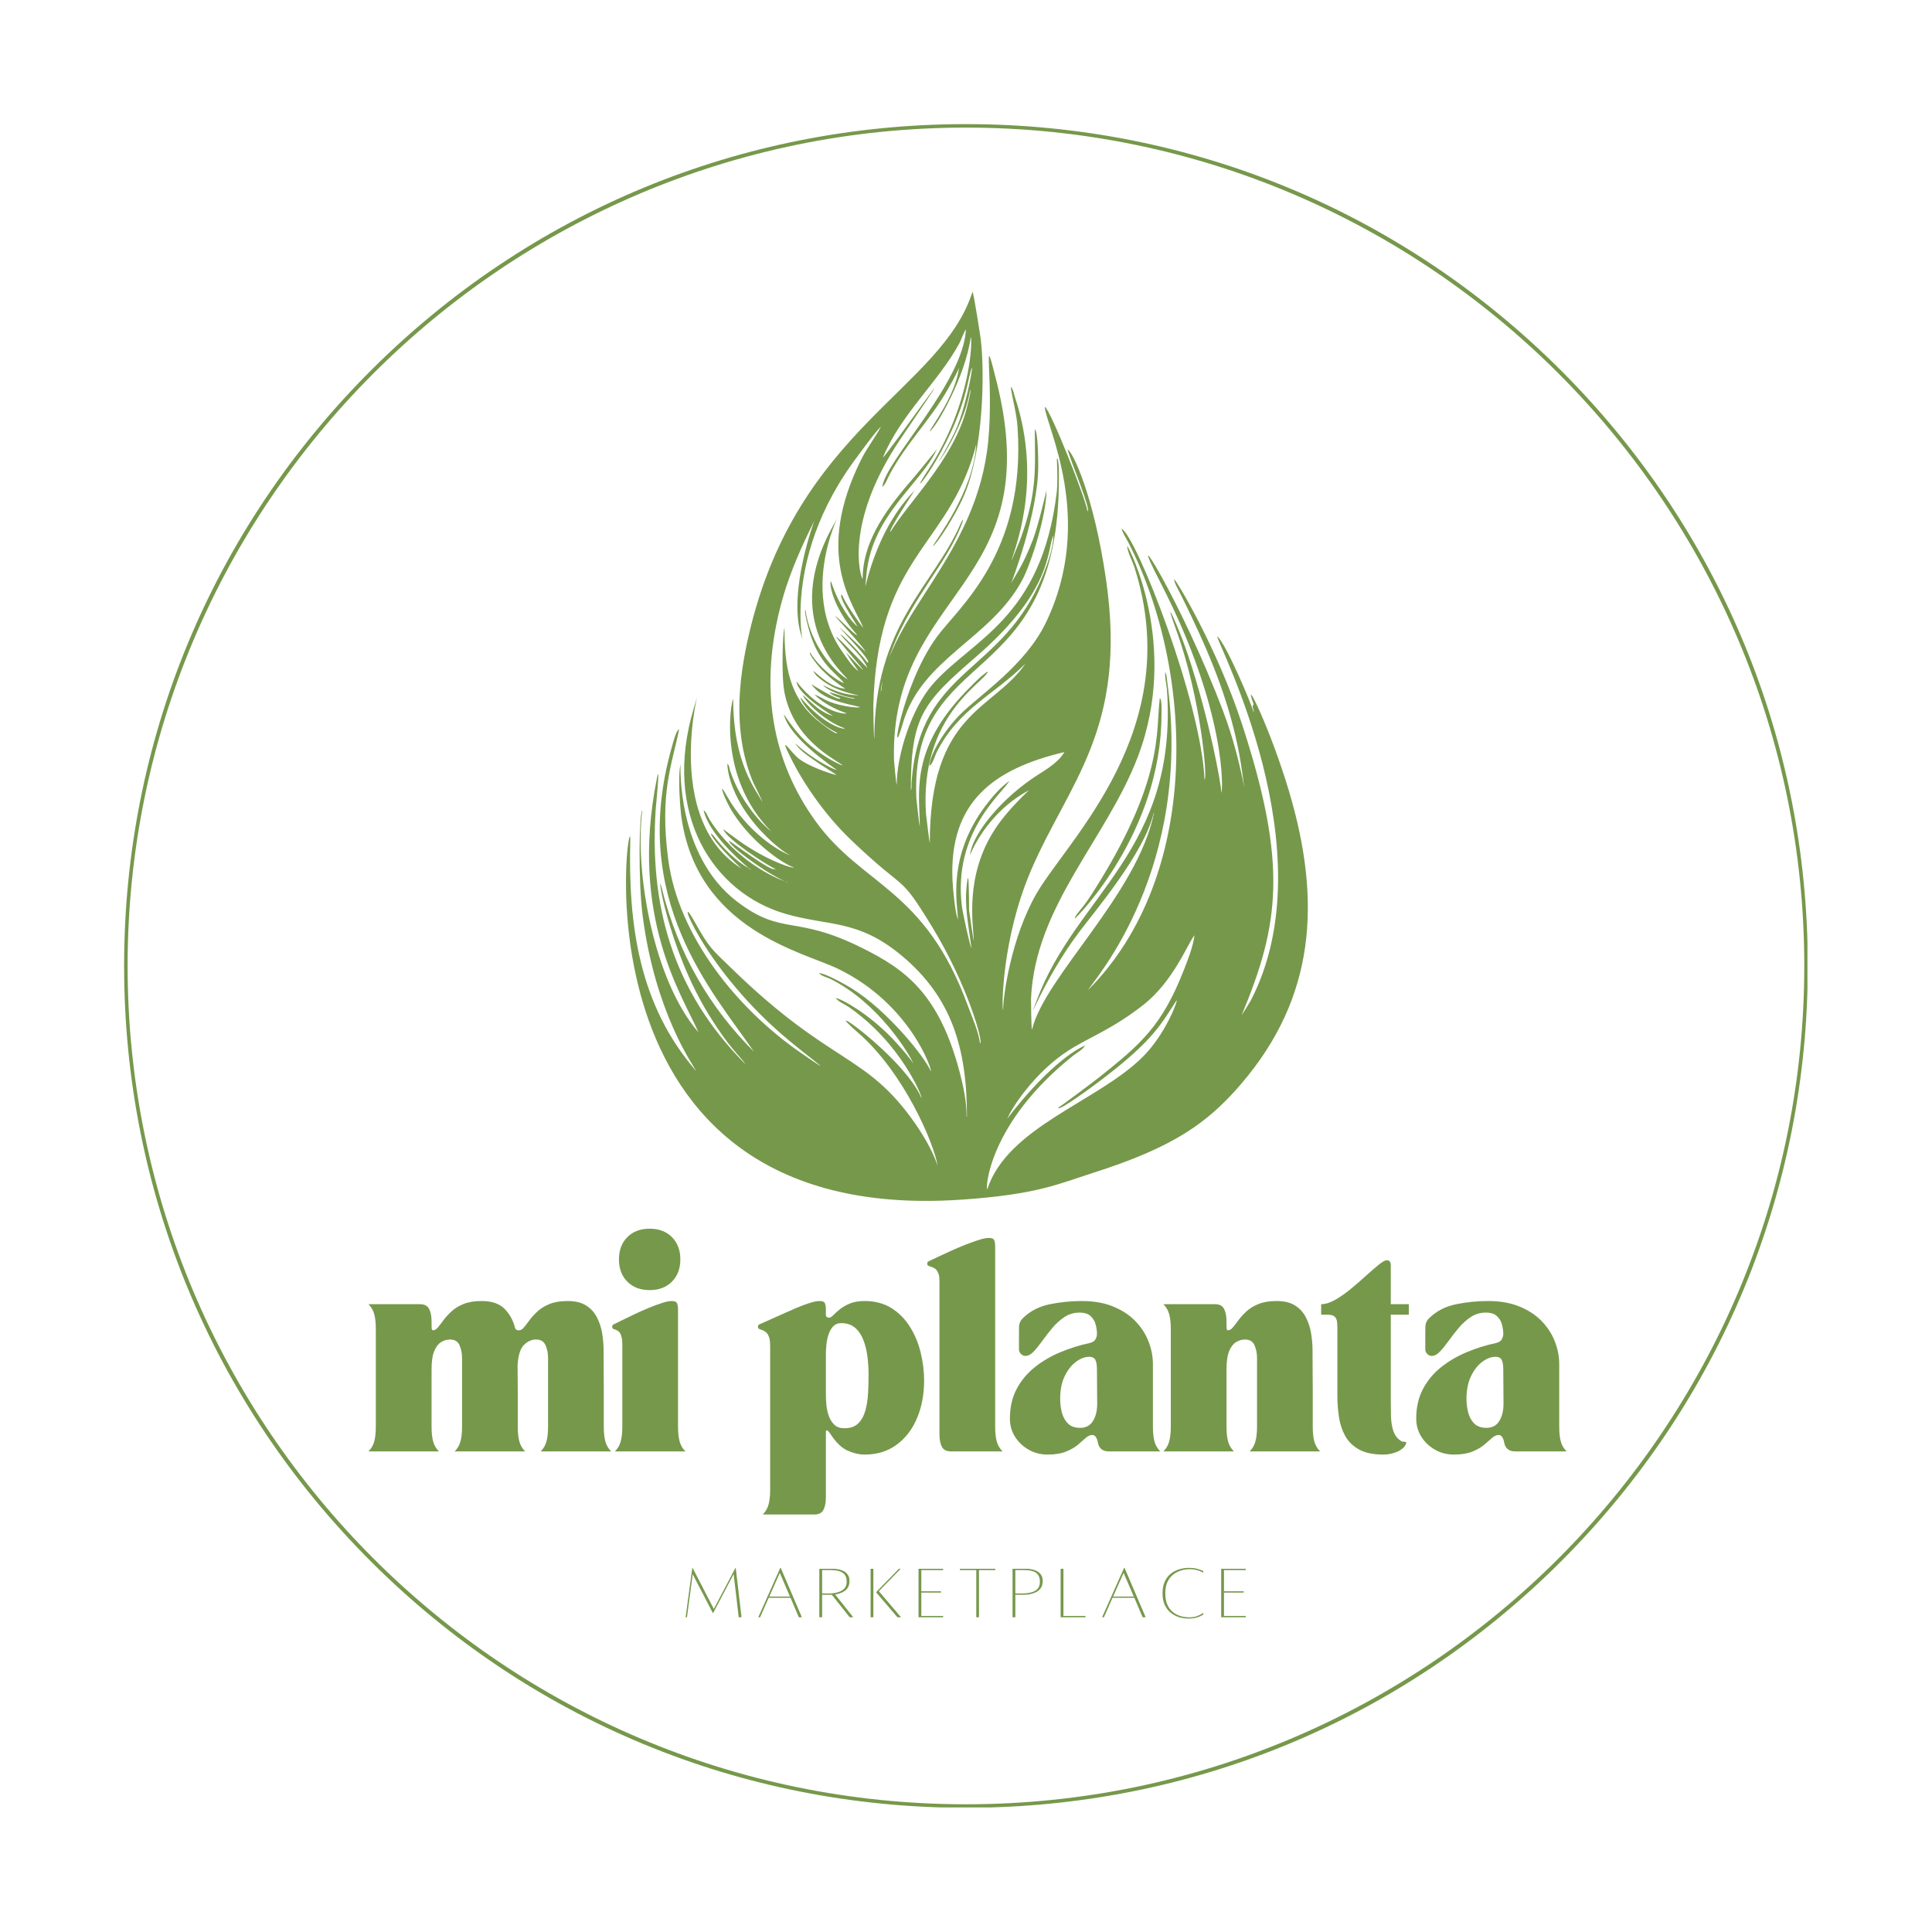 <svg xmlns="http://www.w3.org/2000/svg" xmlns:xlink="http://www.w3.org/1999/xlink" width="1080" zoomAndPan="magnify" viewBox="0 0 810 810" height="1080" preserveAspectRatio="xMidYMid meet" version="1.0"><defs><g/><clipPath id="3fd50cb047"><path d="M 52.031 52.031 L 757.781 52.031 L 757.781 757.781 L 52.031 757.781 Z M 52.031 52.031 " clip-rule="nonzero"/></clipPath><clipPath id="c2da338516"><path d="M 262 122.328 L 549 122.328 L 549 504 L 262 504 Z M 262 122.328 " clip-rule="nonzero"/></clipPath></defs><g clip-path="url(#3fd50cb047)"><path fill="#76984b" d="M 404.977 757.922 C 310.699 757.922 222.066 721.211 155.406 654.547 C 88.746 587.883 52.031 499.254 52.031 404.977 C 52.031 310.699 88.742 222.066 155.406 155.406 C 222.07 88.742 310.699 52.031 404.977 52.031 C 499.254 52.031 587.887 88.742 654.547 155.406 C 721.211 222.07 757.922 310.703 757.922 404.977 C 757.922 499.254 721.211 587.887 654.547 654.547 C 587.887 721.211 499.254 757.922 404.977 757.922 Z M 404.977 53.5 C 211.172 53.5 53.5 211.172 53.5 404.977 C 53.5 598.781 211.172 756.453 404.977 756.453 C 598.781 756.453 756.453 598.781 756.453 404.977 C 756.453 211.172 598.781 53.5 404.977 53.5 Z M 404.977 53.5 " fill-opacity="1" fill-rule="nonzero"/></g><g clip-path="url(#c2da338516)"><path fill="#76984b" d="M 407.715 122.332 C 394.691 163.453 334.449 179.66 314.199 265.082 C 309.168 286.309 307.426 308.121 315.832 328.156 C 315.969 328.48 319.836 336.094 319.523 336.094 C 317.133 331.289 307.398 320.293 307.398 293.082 C 306.504 293.762 300.672 325.715 323.277 348.508 C 320.594 346.617 310.695 336.992 306.098 323.105 C 305.812 322.238 305.758 320.719 304.945 320.219 C 305.055 325.57 308.289 337.871 321.254 350.672 C 328.109 357.441 331.5 358.613 331.5 358.613 C 327.203 357.375 313.27 349.051 304.633 333.496 C 300.586 326.188 303.723 335.215 307.352 340.859 C 315.934 354.188 329.297 362.652 332.801 363.664 C 332.801 364.266 323.301 361.539 311.871 353.918 C 309.328 352.223 303.211 347.641 303.211 347.641 C 304.672 351.941 322.406 363.254 324.719 364.098 C 324.719 366.594 306.234 352.641 305.523 352.406 C 306.547 355.418 318.469 363.555 322.41 365.914 C 327.051 368.699 329.047 369.438 329.047 369.438 C 325.465 368.41 308.266 360.789 297.5 343.602 C 296.82 342.516 296.09 340.328 294.984 339.703 C 297.242 349.469 309.5 360.145 314.039 364.098 C 308.75 361.156 303.273 355.703 299.73 351.105 C 296.27 346.617 297.426 351.723 310.863 364.098 C 274 341.148 297.891 273.695 290.902 296.836 C 277.469 341.43 299.074 374.277 329.191 383.09 C 347.398 388.414 359.598 385.289 377.977 400.602 C 398.84 417.984 405.402 439.18 405.402 468.164 L 405.258 468.164 C 405.258 461.906 403.945 455.582 402.355 449.547 C 393.633 416.367 379.332 406.383 361.668 397.547 C 332.996 383.199 328.234 392.656 308.984 377.969 C 283.512 358.531 285.312 320.508 285.312 320.508 C 284.004 326 285.383 340.34 285.562 341.723 C 291.812 389.824 336.711 399.09 351.277 406.137 C 381.891 420.953 391.027 449.109 390.25 449.109 C 387.547 442.84 371.906 423.625 357.34 414.555 C 354.938 413.059 346.191 408.035 343.34 407.977 C 344.137 409.145 346.961 409.824 348.246 410.465 C 368.352 420.516 381.109 441.625 383.031 446.082 C 383.031 446.082 382.242 444.395 376.273 437.711 C 366.258 426.496 354.344 419.441 350.41 418.371 C 351.281 419.914 354.281 421.113 355.754 422.129 C 378.02 437.469 386.953 460.371 386.352 460.371 C 378.707 442.641 341.145 416.832 359.793 433.008 C 379.098 449.762 391.789 479.824 393.137 488.949 C 393.137 488.949 391.344 482.09 383.902 471.344 C 363.039 441.211 348.891 447.133 306.531 405.816 C 298.551 398.031 297.68 398.023 291.07 386.184 C 282.559 370.934 293.309 403.738 327.895 433.773 C 337.262 441.91 354.055 454.02 335.832 441.469 C 309.172 423.086 284.402 392.598 280.16 360.344 C 276.508 332.559 281.609 320.953 284.738 305.785 C 283.473 306.18 282.359 310.781 281.605 313.438 C 263.473 377.328 299.008 415.977 316.059 440.887 C 297.848 422.676 284.469 400.5 277.469 372.469 C 274.875 362.164 279.672 397.188 297.355 425.73 C 306.059 439.773 309.797 442.191 312.738 446.371 C 281.633 415.266 272.168 379.172 274.938 338.84 C 274.977 338.238 276.973 318.43 275.383 326.426 C 263.746 384.816 286.289 417.633 292.82 432.805 C 274.145 411.223 265.988 365.836 269.293 339.703 C 267.98 340.703 267.496 369.25 269.477 384.305 C 274.777 424.609 290.527 446.434 291.953 449.113 C 267.719 421.371 263.395 387.254 264.242 352.551 C 264.809 330.508 234.367 514.477 403.094 502.965 C 434.781 500.793 443.516 496.445 458.23 491.742 C 491.703 481.051 507.172 470.938 523.215 450.988 C 552.359 414.73 554.027 374.18 538.965 327.004 C 530.574 300.707 520.992 282.715 525.637 295.391 C 524.484 295.641 526.094 298.422 525.492 298.422 C 525.078 296.008 513.793 269.363 510.34 266.812 C 509.875 269.047 556.828 356.68 524.445 419.379 C 524.375 419.516 520.695 425.586 520.586 425.586 C 536.441 387.508 539.93 362.543 520.777 303.762 C 510.133 271.098 492.898 242.852 492.297 242.852 C 492.57 245.547 493.133 244.496 502.645 265.223 C 511.375 284.238 517.996 303.395 520.793 323.824 C 523.129 341.023 520.965 319.832 512.996 298.711 C 494.695 250.156 470.66 213.5 486.484 244.152 C 514.586 298.578 512.672 332.34 512.07 332.34 C 511.898 328.34 507.164 301.895 498.023 274.461 C 494.285 263.258 486.922 247.113 493.012 263.781 C 503.516 292.535 506.344 326.855 505 326.855 C 503.594 294.102 476.406 224.801 470.215 221.633 C 470.793 223.648 472.105 225.555 473.062 227.406 C 500.594 280.746 504.32 366.91 456.066 415.191 C 458.906 410.633 500.355 363.996 489.281 285.145 C 489.137 284.098 489.094 282.738 488.543 281.824 C 488.285 284.168 489.09 286.824 489.254 289.184 C 493.875 356.488 451.277 374.977 434.711 419.234 C 429.379 433.477 437.145 411.145 452.301 390.945 C 458.504 382.668 479.781 357.652 483.637 341 L 483.781 341 C 476.746 375.07 437.922 409.594 432.684 431.648 C 432.352 431.648 432.242 418.988 432.258 418.656 C 433.957 379.773 463.926 351.766 477.078 317.188 C 494.742 270.75 473.125 228.852 472.52 228.852 C 472.816 231.812 474.734 235.086 475.648 237.945 C 497.367 305.969 447.402 352.23 434.477 374.777 C 423.957 393.121 420.562 417.523 420.559 423.418 C 419.957 423.418 419.863 393.941 432.168 365.105 C 447.852 328.352 472.77 305.855 463.754 243.285 C 458.633 207.738 449.66 189.082 447.551 188.434 C 448.859 193.227 457.688 214.273 455.922 214.273 C 455.234 209.168 440.297 171.523 438.023 170.539 C 438.367 178.375 459.48 217.66 438.418 261.184 C 429.766 279.062 410.664 291.43 402.66 299.434 C 395.254 306.84 389.703 317.004 389.672 321.082 C 391.098 320.273 391.867 317.051 392.594 315.598 C 401.809 297.148 416.77 291.383 429.941 278.215 C 416.496 297.883 389.816 298.223 389.816 353.559 C 389.699 353.559 388.246 341.406 388.238 341.293 C 385.41 299.969 412.566 286.355 414.207 281.535 C 411.926 282.418 404.363 290.469 402.648 292.359 C 381.383 315.805 385.629 333.641 385.629 346.488 C 385.453 346.488 384.199 334.824 384.191 334.652 C 381.34 269.582 444.086 291.016 443.941 200.418 C 443.941 199.816 444.098 192.188 443.074 192.188 C 443.074 192.188 443.598 201.816 443.035 206.477 C 436.621 259.402 407.684 267.949 391.156 286.73 C 382.098 297.027 375.961 316.699 375.957 329.02 C 375.727 329.02 374.809 318.859 374.805 318.629 C 373.07 247.34 439.355 246.523 417.906 160.289 C 411.441 134.355 416.789 159.059 414.328 184.828 C 409.688 233.402 372.055 257.965 369.465 289.762 C 368.617 289.762 371.539 279.828 371.711 279.223 C 378.098 256.816 392.945 240.992 400.531 225.816 C 404.27 218.352 404.418 215.66 402.574 219.898 C 391.562 245.289 366.574 262.086 366.574 309.68 C 366.289 309.68 366.137 296.398 366.141 296.109 C 367.625 235.719 394.938 230.223 407.375 192.906 C 408.98 188.086 409.297 185.98 409.297 185.98 C 408.445 205.898 391.875 226.969 391.113 228.992 C 392.699 228.18 400.473 216.375 404.227 207.629 C 412.234 188.984 412.914 156.715 411.199 142.391 C 411.129 141.785 408.379 123.434 407.711 122.324 M 404.969 138.062 C 404.016 160.324 371.008 193.32 369.895 204.172 C 371.285 203.02 372.062 200.695 372.895 199.117 C 379.957 185.746 389.422 176.938 397.234 163.469 C 400.867 157.219 402.086 154.23 402.086 154.23 C 400.535 165.723 390.891 178.355 389.672 180.934 C 392.43 179.527 404.785 157.773 406.992 141.383 C 407.75 141.383 407.48 169.5 388.902 197.387 C 377.754 214.102 399.59 188.418 405.609 161.305 C 410.082 141.184 406 169.32 400.312 181.078 C 396.848 188.242 393.422 193.777 393.422 193.777 C 395.641 191.176 405.078 175.527 406.703 163.469 C 407.465 163.469 405.039 172.109 404.828 172.852 C 398.941 193.27 380.961 210.566 373.359 222.934 C 372.043 222.934 383.082 206.234 383.465 205.617 C 363.527 225.723 361.613 258.145 363.281 240.688 C 365.652 215.812 385.945 203.07 392.848 188.293 C 392.832 188.305 385.297 197.684 383.422 199.84 C 373.02 211.816 361.668 225.887 361.668 242.711 C 361.066 242.711 353.207 219.793 377.883 183.531 C 412.664 132.434 371.27 191.758 370.184 191.758 C 377.754 173.555 393.52 160 402.184 143.984 C 403.199 142.102 403.797 139.832 404.973 138.066 M 423.734 162.168 C 424.57 167.848 426.211 173.27 426.609 179.055 C 430.246 232.277 401.621 254.777 392.617 267.246 C 377.699 287.902 372.785 323.348 378.496 303.332 C 386.281 276.062 415.133 268.059 428.453 243.43 C 432.535 235.883 438.746 215.656 438.746 205.613 C 438.746 205.613 435.262 220.539 433 226.398 C 428.57 237.867 425.469 241.363 423.879 244.73 C 423.879 244.73 435.281 215.297 435.281 195.512 C 435.281 193.754 435.27 181.008 433.836 179.922 C 433.977 196.953 434.879 206.699 427.625 226.543 C 427.621 226.547 424.027 235.203 424.023 235.203 C 424.988 231.016 437.461 202.293 425.516 166.5 C 425.129 165.344 424.758 162.867 423.734 162.168 M 406.992 162.891 C 406.801 163.082 406.801 163.082 406.992 162.891 M 369.32 178.91 C 366.836 183.574 363.52 187.73 361.145 192.48 C 341.102 232.566 357.77 253.148 361.957 263.207 C 361.777 263.207 355.066 254.285 353.008 249.348 C 350.828 249.348 359.184 262.027 359.504 262.629 C 356.863 260.77 351.629 253.676 348.391 243.719 C 347.789 243.719 348.07 251.047 355.523 261.473 C 357.477 264.211 361.875 268.66 357.34 264.855 C 339.398 247.711 360.566 268.996 362.965 273.312 C 336.457 248.156 367.371 277.785 363.688 277.785 C 358.488 270.934 346.5 259.914 355.883 269.992 C 358.652 272.961 362.098 276.293 363.688 280.094 C 327.848 242.629 379.848 300.227 354.594 273.453 C 356.617 276.727 355.523 275.082 359.938 281.395 C 357.359 279.574 355.211 276.148 353.383 273.598 C 331.867 243.648 358.891 203.355 349.484 220.051 C 326.777 260.309 353.836 282.551 355.461 284.859 C 349.75 281.602 339.566 270.074 337.707 255.703 C 336.949 255.703 338.723 262.461 338.879 263.062 C 342.961 278.605 350.824 282.211 353.875 286.445 C 347.555 283.801 341.035 276.348 339.73 273.602 C 338.656 273.602 342.086 277.973 342.77 278.797 C 347.68 284.695 354.449 288.758 354.449 288.758 C 349.086 288.32 344.855 284.59 341.027 281.254 C 341.613 283.02 343.633 284.449 345.07 285.527 C 351.391 290.277 360.227 291.5 360.227 291.5 C 352.422 291.48 346.82 287.949 345.07 287.316 C 346.477 289.012 353.031 292.234 358.348 292.656 C 358.348 293.699 349.297 290.578 347.668 290.203 C 348.691 291.434 350.797 292.152 352.285 292.656 C 352.285 294.473 340.762 287.188 340.164 286.879 C 344.664 293.273 353.531 294.738 360.516 296.406 C 360.516 297.008 353.012 296.254 347.812 294.215 C 345.664 293.371 343.629 291.895 341.461 291.211 C 344.957 294.68 350.215 297.484 354.883 299.008 C 354.883 299.605 344.113 298.941 333.953 285.727 C 334.289 291.164 349.254 300.156 349.254 300.16 C 343.977 298.719 340.492 294.793 336.551 291.355 C 337.391 293.988 345.914 302.547 354.164 305.355 C 354.164 305.957 345.902 304.512 335.543 292.367 C 336.008 294.984 342.496 303.27 350.988 307.234 C 350.988 308.547 344.273 303.332 342.758 302.074 C 330.766 292.086 328.902 279.02 328.902 263.355 C 328.301 263.355 327.441 282.273 328.82 289.91 C 332.305 309.211 348.492 317.562 353.297 320.801 C 353.297 321.402 342.613 316.32 335.566 308.531 C 331.719 304.277 328.613 299.438 328.613 299.438 C 330.957 309.309 348.609 321.18 350.699 322.68 C 350.699 323.281 340.414 318.305 333.52 311.707 C 335.164 315.391 346.352 321.91 350.699 324.844 C 350.699 325.168 340.184 322.02 335.109 318.219 C 331.574 315.57 325.973 306.637 331.609 317.914 C 337.164 329.016 346.086 341.91 356.762 352.117 C 380.996 375.293 376.434 365.137 390.652 388.352 C 405.742 412.977 412.457 437.426 410.887 437.426 C 410.176 432.172 407.652 426.789 405.84 421.836 C 387.719 372.293 361.707 371.691 341.953 344.328 C 323.98 319.434 317.668 288.516 327.953 251.52 C 332.43 235.426 340.438 220.633 341.461 218.176 C 341.461 218.176 330.535 247.543 335.688 265.52 C 339.906 280.215 324.48 240.414 357.09 194.648 C 358.031 193.328 367.512 180.242 369.32 178.91 M 409.398 185.648 C 409.332 185.773 409.332 185.773 409.398 185.648 M 456.211 214.273 C 456.211 214.879 456.023 214.844 456.211 214.273 M 456.355 214.996 C 456.164 215.188 456.164 215.188 456.355 214.996 M 441.777 223.801 C 441.777 224.582 441.59 224.543 441.777 223.801 M 441.633 224.523 C 441.523 229.82 439.422 235.676 437.477 240.543 C 420.289 283.531 385.543 279.266 382.18 328.156 C 382.113 329.145 382.281 331.191 381.875 331.191 C 381.875 300.203 386.918 294.637 409.445 275.145 C 441.684 247.246 438.805 230.41 441.633 224.523 M 423.977 235.301 C 423.91 235.426 423.91 235.426 423.977 235.301 M 423.879 235.637 C 423.688 235.828 423.688 235.828 423.879 235.637 M 423.688 244.824 C 423.621 244.953 423.621 244.953 423.688 244.824 M 363.113 273.453 C 362.922 273.645 362.922 273.645 363.113 273.453 M 430.375 277.781 C 429.801 278.359 429.801 278.359 430.375 277.781 M 354.742 288.754 C 354.551 288.945 354.551 288.945 354.742 288.754 M 369.32 289.762 C 369.32 290.742 369.133 290.68 369.32 289.762 M 369.172 290.629 C 369.172 291.23 368.984 291.199 369.172 290.629 M 352.574 292.84 C 352.742 292.84 352.453 292.969 352.574 292.84 M 486.234 292.793 C 484.508 306.445 488.426 327.215 457.41 375.355 C 453.289 381.758 450.859 383.262 450.582 385.172 C 451.184 384.879 486.953 349.207 486.953 299.578 C 486.957 298.566 487.195 292.793 486.234 292.793 M 353.152 292.938 C 352.961 293.129 352.961 293.129 353.152 292.938 M 525.734 298.52 C 525.668 298.645 525.668 298.648 525.734 298.52 M 354.453 305.496 C 354.262 305.688 354.262 305.688 354.453 305.496 M 351.277 307.371 C 351.086 307.562 351.086 307.566 351.277 307.371 M 446.25 315.312 C 443.352 320.332 437 323.457 432.395 326.676 C 417.367 337.176 407.305 351.094 406.703 358.469 C 406.703 358.469 413.266 340.977 431.383 331.332 C 431.203 331.594 422.723 339.105 417.145 347.645 C 404.383 367.195 407.984 387.348 408.289 394.41 C 408.066 394.41 406.324 381.785 406.293 381.566 C 406.203 374.375 406.242 363.27 405.379 370.449 C 404.254 379.891 405.91 386.844 407.277 397.441 C 406.824 397.441 403.629 382.785 403.277 379.977 C 399.379 348.609 420.66 332.246 423.156 327.438 C 419.215 330.273 415.969 334.113 413.07 337.977 C 397.02 359.371 401.375 379.074 401.648 385.465 C 400.555 383.406 399.531 373.344 399.332 368.863 C 397.914 336.332 416.391 322.383 446.25 315.312 M 350.988 322.816 C 350.797 323.008 350.797 323.008 350.988 322.816 M 319.809 336.098 C 320.195 336.863 320.195 336.863 319.809 336.098 M 483.926 340.57 C 483.926 341.176 483.734 341.137 483.926 340.57 M 323.418 348.508 C 324.188 349.469 324.188 349.469 323.418 348.508 M 331.934 358.902 C 331.359 358.711 331.359 358.711 331.934 358.902 M 332.945 363.855 C 333.113 363.855 332.824 363.984 332.945 363.855 M 311.008 364.098 C 313.309 366.016 313.309 366.016 311.008 364.098 M 314.18 364.098 C 315.336 365.062 315.344 364.988 314.035 364.242 L 314.18 364.098 M 324.863 364.242 C 325.703 364.66 325.59 364.734 324.719 364.387 L 324.863 364.242 M 315.336 364.82 C 315.145 365.012 315.145 365.012 315.336 364.82 M 313.027 365.539 C 313.219 365.926 313.219 365.926 313.027 365.539 M 329.191 369.488 C 329.363 369.488 329.07 369.613 329.191 369.488 M 329.625 369.582 C 330.254 369.793 330.188 369.902 329.48 369.727 L 329.625 369.582 M 330.348 369.871 C 330.156 370.062 330.156 370.062 330.348 369.871 M 500.812 392.098 C 500.129 397.152 498.074 402.25 496.219 406.969 C 487.129 430.117 478.312 437.699 461.262 451.336 C 458.996 453.148 444.625 463.93 443.652 464.414 C 443.652 466.332 459.938 454.094 460.543 453.641 C 483.98 436.066 487.008 428.898 493.305 419.379 C 493.906 419.379 488.605 433.844 478.727 443.48 C 459.629 462.113 422.391 472.578 413.918 498.621 C 413.078 498.621 414.406 470.891 449.859 442.648 C 451.371 441.445 454.059 440.039 454.91 438.289 C 439.707 445.391 422.289 469.031 422.289 469.031 C 424.211 464.422 433.824 449.531 447.984 440.41 C 456.188 435.121 466.379 431.512 479.449 421.227 C 492.023 411.328 497.957 395.539 500.812 392.098 M 434.895 413.125 C 434.961 413.25 434.961 413.25 434.895 413.125 M 456.066 415.195 C 455.684 415.578 455.684 415.578 456.066 415.195 M 520.586 425.586 C 520.203 426.16 520.203 426.16 520.586 425.586 M 520.297 426.164 C 520.105 426.355 520.105 426.355 520.297 426.164 M 532.422 432.227 C 532.039 432.801 532.039 432.801 532.422 432.227 M 292.965 432.805 C 293.156 433.379 293.156 433.379 292.965 432.805 M 411.129 437.664 C 411.062 437.789 411.062 437.789 411.129 437.664 M 316.203 440.887 C 316.012 441.078 316.012 441.078 316.203 440.887 M 383.176 446.082 C 382.984 446.273 382.984 446.273 383.176 446.082 M 312.883 446.371 C 314.223 447.902 314.223 447.902 312.883 446.371 M 383.32 446.371 C 383.129 446.562 383.129 446.562 383.32 446.371 M 344.637 447.379 C 344.445 447.574 344.445 447.574 344.637 447.379 M 292.098 449.113 C 291.906 449.305 291.906 449.305 292.098 449.113 M 390.488 449.211 C 390.422 449.336 390.422 449.336 390.488 449.211 M 502.832 449.16 C 503 449.16 502.711 449.285 502.832 449.16 M 422.289 469.176 C 422.098 469.367 422.098 469.367 422.289 469.176 M 393.23 489.047 L 393.184 489.141 Z M 393.23 489.047 " fill-opacity="1" fill-rule="nonzero"/></g><g fill="#76984b" fill-opacity="1"><g transform="translate(152.718, 608.507)"><g><path d="M 31.297 0 L 1.766 0 C 2.941 -1.176 3.75 -2.57 4.188 -4.188 C 4.625 -5.801 4.844 -7.875 4.844 -10.406 L 4.844 -51.312 C 4.844 -53.844 4.625 -55.914 4.188 -57.531 C 3.75 -59.145 2.941 -60.539 1.766 -61.719 L 23.359 -61.719 C 25.242 -61.719 26.523 -61.055 27.203 -59.734 C 27.879 -58.41 28.219 -56.633 28.219 -54.406 L 28.219 -52.906 C 28.219 -51.844 28.273 -51.223 28.391 -51.047 C 28.504 -50.867 28.648 -50.781 28.828 -50.781 C 29.535 -50.781 30.227 -51.191 30.906 -52.016 C 31.582 -52.836 32.375 -53.863 33.281 -55.094 C 34.195 -56.332 35.316 -57.555 36.641 -58.766 C 37.961 -59.973 39.633 -60.988 41.656 -61.812 C 43.688 -62.633 46.203 -63.047 49.203 -63.047 C 53.492 -63.047 56.711 -61.941 58.859 -59.734 C 61.004 -57.535 62.457 -54.875 63.219 -51.75 C 63.508 -51.164 63.832 -50.859 64.188 -50.828 C 64.539 -50.797 64.773 -50.781 64.891 -50.781 C 65.598 -50.781 66.289 -51.191 66.969 -52.016 C 67.645 -52.836 68.438 -53.863 69.344 -55.094 C 70.258 -56.332 71.379 -57.555 72.703 -58.766 C 74.023 -59.973 75.695 -60.988 77.719 -61.812 C 79.75 -62.633 82.266 -63.047 85.266 -63.047 C 88.492 -63.047 91.094 -62.41 93.062 -61.141 C 95.031 -59.879 96.539 -58.203 97.594 -56.109 C 98.656 -54.023 99.379 -51.781 99.766 -49.375 C 100.148 -46.969 100.344 -44.617 100.344 -42.328 L 100.422 -25.484 L 100.422 -10.406 C 100.422 -7.875 100.641 -5.801 101.078 -4.188 C 101.523 -2.57 102.336 -1.176 103.516 0 L 73.969 0 C 75.145 -1.176 75.953 -2.57 76.391 -4.188 C 76.836 -5.801 77.062 -7.875 77.062 -10.406 L 77.062 -39.062 C 77.062 -41.113 76.707 -42.93 76 -44.516 C 75.301 -46.109 73.977 -46.906 72.031 -46.906 C 70.156 -46.906 68.453 -46.141 66.922 -44.609 C 65.391 -43.086 64.508 -40.207 64.281 -35.969 L 64.359 -25.484 L 64.359 -10.406 C 64.359 -7.875 64.578 -5.801 65.016 -4.188 C 65.461 -2.57 66.273 -1.176 67.453 0 L 37.906 0 C 39.082 -1.176 39.891 -2.57 40.328 -4.188 C 40.773 -5.801 41 -7.875 41 -10.406 L 41 -39.062 C 41 -41.113 40.645 -42.93 39.938 -44.516 C 39.238 -46.109 37.914 -46.906 35.969 -46.906 C 34.625 -46.906 33.363 -46.535 32.188 -45.797 C 31.008 -45.066 30.051 -43.805 29.312 -42.016 C 28.582 -40.223 28.219 -37.68 28.219 -34.391 L 28.219 -10.406 C 28.219 -7.875 28.438 -5.801 28.875 -4.188 C 29.312 -2.57 30.117 -1.176 31.297 0 Z M 31.297 0 "/></g></g></g><g fill="#76984b" fill-opacity="1"><g transform="translate(256.674, 608.507)"><g><path d="M 0 -52.281 C 0 -52.75 0.145 -53.039 0.438 -53.156 C 0.727 -53.281 0.906 -53.375 0.969 -53.438 C 1.676 -53.789 2.781 -54.332 4.281 -55.062 C 5.781 -55.801 7.484 -56.625 9.391 -57.531 C 11.297 -58.445 13.25 -59.316 15.25 -60.141 C 17.25 -60.961 19.098 -61.648 20.797 -62.203 C 22.504 -62.766 23.891 -63.047 24.953 -63.047 C 26.242 -63.047 27.004 -62.691 27.234 -61.984 C 27.473 -61.273 27.594 -60.484 27.594 -59.609 L 27.594 -10.406 C 27.594 -7.875 27.812 -5.801 28.25 -4.188 C 28.695 -2.57 29.508 -1.176 30.688 0 L 1.141 0 C 2.316 -1.176 3.125 -2.57 3.562 -4.188 C 4.008 -5.801 4.234 -7.875 4.234 -10.406 L 4.234 -44.266 C 4.234 -44.617 4.219 -45.266 4.188 -46.203 C 4.156 -47.141 3.945 -48.094 3.562 -49.062 C 3.188 -50.031 2.441 -50.691 1.328 -51.047 C 1.203 -51.109 0.945 -51.195 0.562 -51.312 C 0.188 -51.438 0 -51.758 0 -52.281 Z M 15.688 -93.375 C 19.57 -93.375 22.688 -92.195 25.031 -89.844 C 27.383 -87.5 28.562 -84.383 28.562 -80.5 C 28.562 -76.625 27.383 -73.508 25.031 -71.156 C 22.688 -68.801 19.57 -67.625 15.688 -67.625 C 11.812 -67.625 8.695 -68.801 6.344 -71.156 C 4 -73.508 2.828 -76.625 2.828 -80.5 C 2.828 -84.383 4 -87.5 6.344 -89.844 C 8.695 -92.195 11.812 -93.375 15.688 -93.375 Z M 15.688 -93.375 "/></g></g></g><g fill="#76984b" fill-opacity="1"><g transform="translate(287.799, 608.507)"><g/></g></g><g fill="#76984b" fill-opacity="1"><g transform="translate(318.659, 608.507)"><g><path d="M -0.875 -52.281 C -0.875 -52.75 -0.727 -53.039 -0.438 -53.156 C -0.145 -53.281 0.031 -53.375 0.094 -53.438 C 0.789 -53.727 1.914 -54.223 3.469 -54.922 C 5.031 -55.629 6.828 -56.438 8.859 -57.344 C 10.891 -58.258 12.93 -59.16 14.984 -60.047 C 17.047 -60.93 18.957 -61.648 20.719 -62.203 C 22.477 -62.766 23.891 -63.047 24.953 -63.047 C 26.242 -63.047 27.004 -62.691 27.234 -61.984 C 27.473 -61.273 27.594 -60.484 27.594 -59.609 L 27.594 -56.953 C 27.77 -56.547 27.973 -56.297 28.203 -56.203 C 28.441 -56.117 28.711 -56.078 29.016 -56.078 C 29.484 -56.078 30.051 -56.426 30.719 -57.125 C 31.395 -57.832 32.289 -58.641 33.406 -59.547 C 34.531 -60.461 35.93 -61.273 37.609 -61.984 C 39.285 -62.691 41.359 -63.047 43.828 -63.047 C 48.172 -63.047 51.914 -62.062 55.062 -60.094 C 58.207 -58.125 60.789 -55.52 62.812 -52.281 C 64.844 -49.051 66.344 -45.469 67.312 -41.531 C 68.289 -37.594 68.781 -33.625 68.781 -29.625 C 68.781 -23.926 67.805 -18.738 65.859 -14.062 C 63.922 -9.383 61.082 -5.648 57.344 -2.859 C 53.613 -0.066 49.109 1.328 43.828 1.328 C 41.523 1.328 39.109 0.754 36.578 -0.391 C 34.055 -1.535 31.594 -3.992 29.188 -7.766 C 28.895 -8.234 28.555 -8.566 28.172 -8.766 C 27.785 -8.973 27.594 -8.754 27.594 -8.109 L 27.594 19.219 C 27.594 21.457 27.254 23.223 26.578 24.516 C 25.898 25.805 24.625 26.453 22.75 26.453 L 1.141 26.453 C 2.316 25.273 3.125 23.879 3.562 22.266 C 4.008 20.648 4.234 18.578 4.234 16.047 L 4.234 -44.266 C 4.234 -44.617 4.203 -45.25 4.141 -46.156 C 4.086 -47.07 3.812 -48 3.312 -48.938 C 2.812 -49.875 1.852 -50.578 0.438 -51.047 C 0.32 -51.109 0.078 -51.195 -0.297 -51.312 C -0.68 -51.438 -0.875 -51.758 -0.875 -52.281 Z M 27.594 -40.828 L 27.594 -23.625 C 27.594 -22.395 27.664 -21 27.812 -19.438 C 27.957 -17.883 28.297 -16.359 28.828 -14.859 C 29.359 -13.359 30.141 -12.125 31.172 -11.156 C 32.203 -10.188 33.598 -9.703 35.359 -9.703 C 37.828 -9.703 39.75 -10.375 41.125 -11.719 C 42.508 -13.07 43.508 -14.852 44.125 -17.062 C 44.75 -19.27 45.133 -21.691 45.281 -24.328 C 45.426 -26.973 45.5 -29.562 45.5 -32.094 C 45.5 -34.5 45.348 -36.969 45.047 -39.5 C 44.754 -42.031 44.195 -44.379 43.375 -46.547 C 42.551 -48.723 41.391 -50.473 39.891 -51.797 C 38.398 -53.117 36.422 -53.781 33.953 -53.781 C 32.598 -53.781 31.492 -53.32 30.641 -52.406 C 29.785 -51.5 29.133 -50.352 28.688 -48.969 C 28.25 -47.594 27.957 -46.172 27.812 -44.703 C 27.664 -43.234 27.594 -41.941 27.594 -40.828 Z M 27.594 -40.828 "/></g></g></g><g fill="#76984b" fill-opacity="1"><g transform="translate(389.638, 608.507)"><g><path d="M 0.438 -77.5 C 0.32 -77.562 0.078 -77.648 -0.297 -77.766 C -0.68 -77.879 -0.875 -78.203 -0.875 -78.734 C -0.875 -79.203 -0.727 -79.492 -0.438 -79.609 C -0.145 -79.734 0.031 -79.828 0.094 -79.891 C 0.789 -80.234 1.914 -80.77 3.469 -81.5 C 5.031 -82.238 6.812 -83.062 8.812 -83.969 C 10.812 -84.883 12.852 -85.754 14.938 -86.578 C 17.031 -87.398 18.957 -88.094 20.719 -88.656 C 22.477 -89.219 23.891 -89.5 24.953 -89.5 C 26.242 -89.5 27.004 -89.145 27.234 -88.438 C 27.473 -87.727 27.594 -86.938 27.594 -86.062 L 27.594 -10.406 C 27.594 -7.875 27.812 -5.801 28.25 -4.188 C 28.695 -2.57 29.508 -1.176 30.688 0 L 9.078 0 C 7.203 0 5.926 -0.645 5.25 -1.938 C 4.57 -3.227 4.234 -4.992 4.234 -7.234 L 4.234 -70.719 C 4.234 -71.07 4.219 -71.719 4.188 -72.656 C 4.156 -73.594 3.875 -74.547 3.344 -75.516 C 2.82 -76.484 1.852 -77.145 0.438 -77.5 Z M 0.438 -77.5 "/></g></g></g><g fill="#76984b" fill-opacity="1"><g transform="translate(421.204, 608.507)"><g><path d="M 2.203 -13.75 C 2.203 -18.457 3.141 -22.586 5.016 -26.141 C 6.898 -29.703 9.441 -32.758 12.641 -35.312 C 15.848 -37.863 19.438 -39.961 23.406 -41.609 C 27.375 -43.266 31.414 -44.531 35.531 -45.406 C 36.82 -45.695 37.672 -46.223 38.078 -46.984 C 38.492 -47.754 38.703 -48.52 38.703 -49.281 C 38.703 -50.582 38.508 -51.922 38.125 -53.297 C 37.75 -54.68 37.016 -55.859 35.922 -56.828 C 34.836 -57.797 33.207 -58.25 31.031 -58.188 C 28.801 -58.133 26.773 -57.488 24.953 -56.25 C 23.129 -55.02 21.469 -53.508 19.969 -51.719 C 18.469 -49.926 17.07 -48.129 15.781 -46.328 C 14.488 -44.535 13.27 -43.035 12.125 -41.828 C 10.977 -40.629 9.848 -40.031 8.734 -40.031 C 8.023 -40.031 7.391 -40.305 6.828 -40.859 C 6.273 -41.422 6 -42.086 6 -42.859 L 6 -47.703 C 6 -49.234 6.008 -50.734 6.031 -52.203 C 6.062 -53.672 6.641 -54.93 7.766 -55.984 C 10.754 -58.867 14.438 -60.766 18.812 -61.672 C 23.195 -62.586 27.711 -63.047 32.359 -63.047 C 37.41 -63.047 41.816 -62.266 45.578 -60.703 C 49.348 -59.148 52.453 -57.094 54.891 -54.531 C 57.328 -51.977 59.145 -49.145 60.344 -46.031 C 61.551 -42.914 62.156 -39.77 62.156 -36.594 L 62.156 -10.406 C 62.156 -7.875 62.375 -5.801 62.812 -4.188 C 63.258 -2.57 64.07 -1.176 65.25 0 L 43.641 0 C 41.055 0 39.531 -1.266 39.062 -3.797 C 38.945 -4.555 38.695 -5.258 38.312 -5.906 C 37.926 -6.551 37.41 -6.875 36.766 -6.875 C 35.828 -6.875 34.898 -6.461 33.984 -5.641 C 33.078 -4.816 31.977 -3.859 30.688 -2.766 C 29.395 -1.68 27.734 -0.727 25.703 0.094 C 23.672 0.914 21.07 1.328 17.906 1.328 C 15.082 1.328 12.477 0.648 10.094 -0.703 C 7.719 -2.055 5.805 -3.863 4.359 -6.125 C 2.922 -8.383 2.203 -10.926 2.203 -13.75 Z M 35.531 -39.672 C 33.656 -39.672 31.758 -38.953 29.844 -37.516 C 27.938 -36.078 26.363 -34.051 25.125 -31.438 C 23.895 -28.82 23.281 -25.691 23.281 -22.047 C 23.281 -19.984 23.531 -18.023 24.031 -16.172 C 24.531 -14.328 25.379 -12.816 26.578 -11.641 C 27.785 -10.461 29.477 -9.875 31.656 -9.875 C 34.062 -9.875 35.852 -10.828 37.031 -12.734 C 38.207 -14.648 38.797 -17.047 38.797 -19.922 C 38.797 -22.691 38.781 -25.086 38.75 -27.109 C 38.719 -29.141 38.703 -31.504 38.703 -34.203 C 38.703 -36.203 38.469 -37.613 38 -38.438 C 37.531 -39.258 36.707 -39.672 35.531 -39.672 Z M 35.531 -39.672 "/></g></g></g><g fill="#76984b" fill-opacity="1"><g transform="translate(486.893, 608.507)"><g><path d="M 30.422 0 L 0.875 0 C 2.051 -1.176 2.859 -2.57 3.297 -4.188 C 3.742 -5.801 3.969 -7.875 3.969 -10.406 L 3.969 -51.312 C 3.969 -53.844 3.742 -55.914 3.297 -57.531 C 2.859 -59.145 2.051 -60.539 0.875 -61.719 L 22.484 -61.719 C 24.367 -61.719 25.645 -61.055 26.312 -59.734 C 26.988 -58.41 27.328 -56.633 27.328 -54.406 L 27.328 -52.906 C 27.328 -51.844 27.383 -51.223 27.5 -51.047 C 27.625 -50.867 27.773 -50.781 27.953 -50.781 C 28.66 -50.781 29.348 -51.191 30.016 -52.016 C 30.691 -52.836 31.484 -53.863 32.391 -55.094 C 33.305 -56.332 34.426 -57.555 35.75 -58.766 C 37.07 -59.973 38.75 -60.988 40.781 -61.812 C 42.812 -62.633 45.32 -63.047 48.312 -63.047 C 51.551 -63.047 54.156 -62.41 56.125 -61.141 C 58.094 -59.879 59.602 -58.203 60.656 -56.109 C 61.719 -54.023 62.438 -51.781 62.812 -49.375 C 63.195 -46.969 63.391 -44.617 63.391 -42.328 L 63.484 -25.484 L 63.484 -10.406 C 63.484 -7.875 63.703 -5.801 64.141 -4.188 C 64.586 -2.57 65.395 -1.176 66.562 0 L 37.031 0 C 38.207 -1.176 39.016 -2.57 39.453 -4.188 C 39.898 -5.801 40.125 -7.875 40.125 -10.406 L 40.125 -39.062 C 40.125 -41.113 39.77 -42.93 39.062 -44.516 C 38.352 -46.109 37.031 -46.906 35.094 -46.906 C 33.738 -46.906 32.473 -46.535 31.297 -45.797 C 30.117 -45.066 29.16 -43.805 28.422 -42.016 C 27.691 -40.223 27.328 -37.68 27.328 -34.391 L 27.328 -10.406 C 27.328 -7.875 27.547 -5.801 27.984 -4.188 C 28.43 -2.57 29.242 -1.176 30.422 0 Z M 30.422 0 "/></g></g></g><g fill="#76984b" fill-opacity="1"><g transform="translate(553.904, 608.507)"><g><path d="M 0 -61.719 C 1.758 -61.719 3.727 -62.332 5.906 -63.562 C 8.082 -64.801 10.285 -66.348 12.516 -68.203 C 14.754 -70.055 16.867 -71.891 18.859 -73.703 C 20.859 -75.523 22.625 -77.051 24.156 -78.281 C 25.688 -79.52 26.805 -80.141 27.516 -80.141 C 28.629 -80.141 29.188 -79.438 29.188 -78.031 L 29.188 -61.719 L 36.766 -61.719 L 36.766 -57.312 L 29.188 -57.312 L 29.188 -21.688 C 29.188 -19.395 29.211 -17.102 29.266 -14.812 C 29.328 -12.52 29.648 -10.461 30.234 -8.641 C 30.828 -6.816 31.891 -5.406 33.422 -4.406 C 33.773 -4.176 34.141 -4.062 34.516 -4.062 C 34.898 -4.062 35.297 -4 35.703 -3.875 C 35.586 -2.82 35.016 -1.895 33.984 -1.094 C 32.961 -0.301 31.742 0.297 30.328 0.703 C 28.922 1.117 27.508 1.328 26.094 1.328 C 21.863 1.328 18.469 0.625 15.906 -0.781 C 13.352 -2.195 11.414 -4.094 10.094 -6.469 C 8.77 -8.852 7.891 -11.516 7.453 -14.453 C 7.016 -17.398 6.797 -20.367 6.797 -23.359 L 6.797 -51.672 C 6.797 -52.547 6.75 -53.426 6.656 -54.312 C 6.57 -55.195 6.25 -55.914 5.688 -56.469 C 5.125 -57.031 4.141 -57.312 2.734 -57.312 L 0 -57.312 Z M 0 -61.719 "/></g></g></g><g fill="#76984b" fill-opacity="1"><g transform="translate(591.554, 608.507)"><g><path d="M 2.203 -13.75 C 2.203 -18.457 3.141 -22.586 5.016 -26.141 C 6.898 -29.703 9.441 -32.758 12.641 -35.312 C 15.848 -37.863 19.438 -39.961 23.406 -41.609 C 27.375 -43.266 31.414 -44.531 35.531 -45.406 C 36.82 -45.695 37.672 -46.223 38.078 -46.984 C 38.492 -47.754 38.703 -48.52 38.703 -49.281 C 38.703 -50.582 38.508 -51.922 38.125 -53.297 C 37.75 -54.68 37.016 -55.859 35.922 -56.828 C 34.836 -57.797 33.207 -58.25 31.031 -58.188 C 28.801 -58.133 26.773 -57.488 24.953 -56.25 C 23.129 -55.02 21.469 -53.508 19.969 -51.719 C 18.469 -49.926 17.07 -48.129 15.781 -46.328 C 14.488 -44.535 13.27 -43.035 12.125 -41.828 C 10.977 -40.629 9.848 -40.031 8.734 -40.031 C 8.023 -40.031 7.391 -40.305 6.828 -40.859 C 6.273 -41.422 6 -42.086 6 -42.859 L 6 -47.703 C 6 -49.234 6.008 -50.734 6.031 -52.203 C 6.062 -53.672 6.641 -54.93 7.766 -55.984 C 10.754 -58.867 14.438 -60.766 18.812 -61.672 C 23.195 -62.586 27.711 -63.047 32.359 -63.047 C 37.41 -63.047 41.816 -62.266 45.578 -60.703 C 49.348 -59.148 52.453 -57.094 54.891 -54.531 C 57.328 -51.977 59.145 -49.145 60.344 -46.031 C 61.551 -42.914 62.156 -39.77 62.156 -36.594 L 62.156 -10.406 C 62.156 -7.875 62.375 -5.801 62.812 -4.188 C 63.258 -2.57 64.07 -1.176 65.25 0 L 43.641 0 C 41.055 0 39.531 -1.266 39.062 -3.797 C 38.945 -4.555 38.695 -5.258 38.312 -5.906 C 37.926 -6.551 37.41 -6.875 36.766 -6.875 C 35.828 -6.875 34.898 -6.461 33.984 -5.641 C 33.078 -4.816 31.977 -3.859 30.688 -2.766 C 29.395 -1.68 27.734 -0.727 25.703 0.094 C 23.672 0.914 21.07 1.328 17.906 1.328 C 15.082 1.328 12.477 0.648 10.094 -0.703 C 7.719 -2.055 5.805 -3.863 4.359 -6.125 C 2.922 -8.383 2.203 -10.926 2.203 -13.75 Z M 35.531 -39.672 C 33.656 -39.672 31.758 -38.953 29.844 -37.516 C 27.938 -36.078 26.363 -34.051 25.125 -31.438 C 23.895 -28.82 23.281 -25.691 23.281 -22.047 C 23.281 -19.984 23.531 -18.023 24.031 -16.172 C 24.531 -14.328 25.379 -12.816 26.578 -11.641 C 27.785 -10.461 29.477 -9.875 31.656 -9.875 C 34.062 -9.875 35.852 -10.828 37.031 -12.734 C 38.207 -14.648 38.797 -17.047 38.797 -19.922 C 38.797 -22.691 38.781 -25.086 38.75 -27.109 C 38.719 -29.141 38.703 -31.504 38.703 -34.203 C 38.703 -36.203 38.469 -37.613 38 -38.438 C 37.531 -39.258 36.707 -39.672 35.531 -39.672 Z M 35.531 -39.672 "/></g></g></g><g fill="#76984b" fill-opacity="1"><g transform="translate(286.29, 678.016)"><g><path d="M 22.172 -20.688 L 24.594 0.031 L 23.422 0.031 L 21.297 -18.062 L 12.703 -1.75 L 12.562 -1.75 L 4.141 -18 L 1.719 0.031 L 1.156 0.031 L 3.969 -20.688 L 4.078 -20.688 L 12.984 -3.453 L 22.062 -20.688 Z M 22.172 -20.688 "/></g></g></g><g fill="#76984b" fill-opacity="1"><g transform="translate(316.791, 678.016)"><g><path d="M 1.125 0.031 L 10.344 -20.688 L 10.531 -20.688 L 19.391 0.031 L 18.125 0.031 L 14.641 -8.141 L 5.5 -8.141 L 1.875 0.031 Z M 5.75 -8.656 L 14.406 -8.656 L 10.141 -18.578 Z M 5.75 -8.656 "/></g></g></g><g fill="#76984b" fill-opacity="1"><g transform="translate(341.962, 678.016)"><g><path d="M 15.766 0.031 L 14.281 0.031 L 6.781 -9.406 C 6.656 -9.406 6.535 -9.406 6.422 -9.406 C 6.316 -9.406 6.242 -9.406 6.203 -9.406 L 2.719 -9.406 L 2.719 0.031 L 1.547 0.031 L 1.547 -20.297 L 7.688 -20.297 C 8.094 -20.297 8.656 -20.234 9.375 -20.109 C 10.102 -19.992 10.832 -19.766 11.562 -19.422 C 12.301 -19.078 12.922 -18.562 13.422 -17.875 C 13.93 -17.195 14.188 -16.312 14.188 -15.219 C 14.188 -14.164 13.988 -13.289 13.594 -12.594 C 13.207 -11.906 12.703 -11.352 12.078 -10.938 C 11.453 -10.52 10.797 -10.203 10.109 -9.984 C 9.422 -9.766 8.773 -9.613 8.172 -9.531 Z M 5.625 -9.953 C 6.895 -9.953 8.094 -10.109 9.219 -10.422 C 10.352 -10.734 11.27 -11.242 11.969 -11.953 C 12.664 -12.66 13.016 -13.617 13.016 -14.828 C 13.016 -16.211 12.703 -17.254 12.078 -17.953 C 11.453 -18.648 10.633 -19.125 9.625 -19.375 C 8.613 -19.625 7.562 -19.75 6.469 -19.75 L 2.719 -19.75 L 2.719 -9.953 Z M 5.625 -9.953 "/></g></g></g><g fill="#76984b" fill-opacity="1"><g transform="translate(363.449, 678.016)"><g><path d="M 1.547 0.031 L 1.547 -20.297 L 2.719 -20.297 L 2.719 0.031 Z M 5.016 -10.891 L 14.312 0.031 L 12.797 0.031 L 3.844 -10.469 L 13.406 -20.297 L 14.156 -20.297 Z M 5.016 -10.891 "/></g></g></g><g fill="#76984b" fill-opacity="1"><g transform="translate(383.548, 678.016)"><g><path d="M 11.859 -19.75 L 2.719 -19.75 L 2.719 -10.859 L 10.984 -10.859 L 10.984 -10.312 L 2.719 -10.312 L 2.719 -0.516 L 11.859 -0.516 L 11.859 0.031 L 1.547 0.031 L 1.547 -20.297 L 11.859 -20.297 Z M 11.859 -19.75 "/></g></g></g><g fill="#76984b" fill-opacity="1"><g transform="translate(401.385, 678.016)"><g><path d="M 15.891 -20.297 L 15.891 -19.75 L 9.047 -19.75 L 9.047 0.031 L 7.922 0.031 L 7.922 -19.75 L 1.062 -19.75 L 1.062 -20.297 Z M 15.891 -20.297 "/></g></g></g><g fill="#76984b" fill-opacity="1"><g transform="translate(422.969, 678.016)"><g><path d="M 7.688 -20.297 C 8.094 -20.297 8.656 -20.234 9.375 -20.109 C 10.102 -19.992 10.832 -19.766 11.562 -19.422 C 12.301 -19.078 12.922 -18.562 13.422 -17.875 C 13.93 -17.195 14.188 -16.312 14.188 -15.219 C 14.188 -14.031 13.945 -13.07 13.469 -12.344 C 13 -11.613 12.395 -11.047 11.656 -10.641 C 10.926 -10.242 10.176 -9.953 9.406 -9.766 C 8.645 -9.586 7.969 -9.484 7.375 -9.453 C 6.789 -9.422 6.398 -9.406 6.203 -9.406 L 2.719 -9.406 L 2.719 0.031 L 1.547 0.031 L 1.547 -20.297 Z M 5.625 -9.953 C 6.895 -9.953 8.094 -10.086 9.219 -10.359 C 10.352 -10.629 11.27 -11.117 11.969 -11.828 C 12.664 -12.535 13.016 -13.535 13.016 -14.828 C 13.016 -15.891 12.832 -16.742 12.469 -17.391 C 12.102 -18.035 11.609 -18.531 10.984 -18.875 C 10.359 -19.219 9.656 -19.445 8.875 -19.562 C 8.102 -19.688 7.301 -19.75 6.469 -19.75 L 2.719 -19.75 L 2.719 -9.953 Z M 5.625 -9.953 "/></g></g></g><g fill="#76984b" fill-opacity="1"><g transform="translate(443.132, 678.016)"><g><path d="M 2.719 -0.516 L 11.953 -0.516 L 11.953 0.031 L 1.547 0.031 L 1.547 -20.297 L 2.719 -20.297 Z M 2.719 -0.516 "/></g></g></g><g fill="#76984b" fill-opacity="1"><g transform="translate(460.937, 678.016)"><g><path d="M 1.125 0.031 L 10.344 -20.688 L 10.531 -20.688 L 19.391 0.031 L 18.125 0.031 L 14.641 -8.141 L 5.5 -8.141 L 1.875 0.031 Z M 5.75 -8.656 L 14.406 -8.656 L 10.141 -18.578 Z M 5.75 -8.656 "/></g></g></g><g fill="#76984b" fill-opacity="1"><g transform="translate(486.107, 678.016)"><g><path d="M 18.359 -1.844 L 18.359 -1.094 C 18.359 -1.094 18.117 -0.953 17.641 -0.672 C 17.172 -0.398 16.473 -0.125 15.547 0.156 C 14.617 0.438 13.473 0.578 12.109 0.578 C 11.297 0.578 10.41 0.484 9.453 0.297 C 8.492 0.117 7.535 -0.203 6.578 -0.672 C 5.617 -1.148 4.738 -1.789 3.938 -2.594 C 3.145 -3.406 2.504 -4.422 2.016 -5.641 C 1.535 -6.859 1.297 -8.328 1.297 -10.047 C 1.297 -11.922 1.598 -13.531 2.203 -14.875 C 2.805 -16.227 3.629 -17.328 4.672 -18.172 C 5.711 -19.023 6.898 -19.656 8.234 -20.062 C 9.578 -20.477 10.969 -20.688 12.406 -20.688 C 13.633 -20.688 14.695 -20.57 15.594 -20.344 C 16.488 -20.113 17.172 -19.891 17.641 -19.672 C 18.117 -19.461 18.359 -19.359 18.359 -19.359 L 18.359 -18.641 C 18.359 -18.641 18.125 -18.766 17.656 -19.016 C 17.195 -19.266 16.523 -19.508 15.641 -19.75 C 14.754 -20 13.676 -20.125 12.406 -20.125 C 11.781 -20.125 11.039 -20.039 10.188 -19.875 C 9.344 -19.719 8.469 -19.426 7.562 -19 C 6.656 -18.57 5.812 -17.977 5.031 -17.219 C 4.258 -16.469 3.633 -15.504 3.156 -14.328 C 2.688 -13.148 2.453 -11.723 2.453 -10.047 C 2.453 -8.348 2.676 -6.906 3.125 -5.719 C 3.582 -4.531 4.176 -3.562 4.906 -2.812 C 5.645 -2.062 6.457 -1.473 7.344 -1.047 C 8.238 -0.629 9.129 -0.336 10.016 -0.172 C 10.898 -0.016 11.695 0.062 12.406 0.062 C 13.656 0.062 14.723 -0.094 15.609 -0.406 C 16.492 -0.719 17.172 -1.035 17.641 -1.359 C 18.117 -1.68 18.359 -1.844 18.359 -1.844 Z M 18.359 -1.844 "/></g></g></g><g fill="#76984b" fill-opacity="1"><g transform="translate(510.438, 678.016)"><g><path d="M 11.859 -19.75 L 2.719 -19.75 L 2.719 -10.859 L 10.984 -10.859 L 10.984 -10.312 L 2.719 -10.312 L 2.719 -0.516 L 11.859 -0.516 L 11.859 0.031 L 1.547 0.031 L 1.547 -20.297 L 11.859 -20.297 Z M 11.859 -19.75 "/></g></g></g></svg>